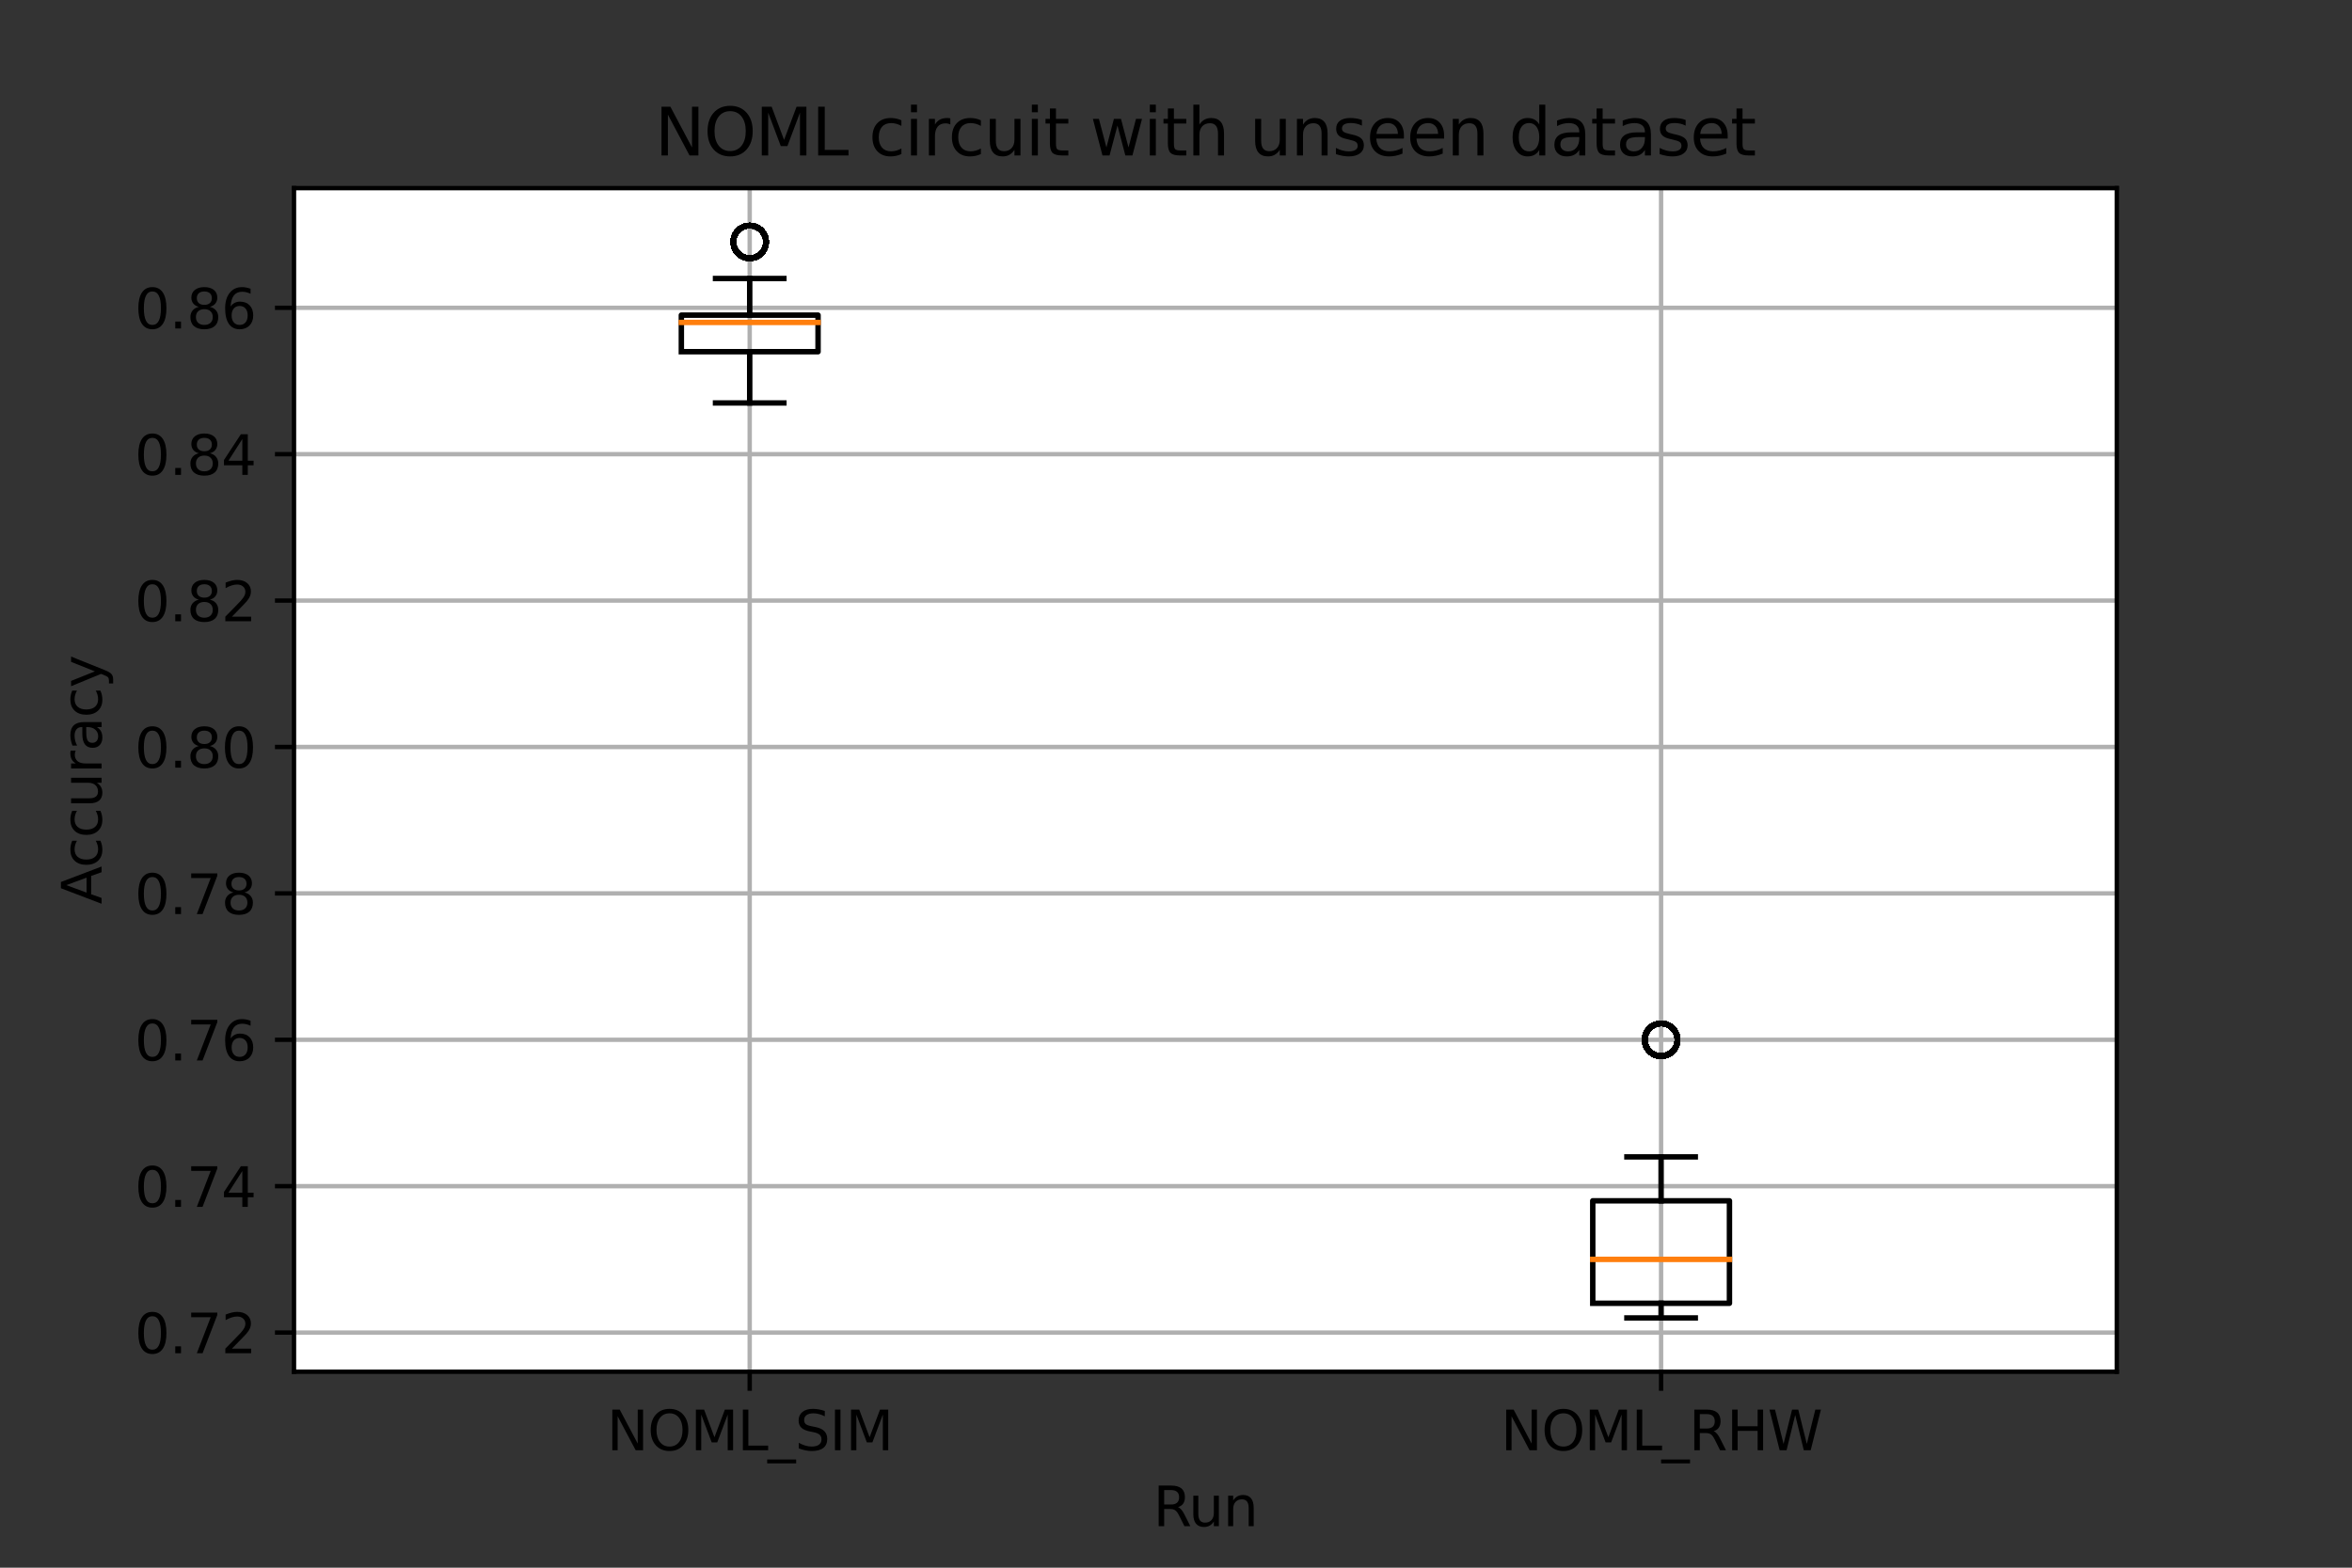 <?xml version="1.0" encoding="utf-8" standalone="no"?>
<!DOCTYPE svg PUBLIC "-//W3C//DTD SVG 1.1//EN"
  "http://www.w3.org/Graphics/SVG/1.1/DTD/svg11.dtd">
<svg xmlns:xlink="http://www.w3.org/1999/xlink" width="432pt" height="288pt" viewBox="0 0 432 288" xmlns="http://www.w3.org/2000/svg" version="1.1">
 <rect x="0" y="0" width="432" height="288" fill="#333333" stroke="none"/>
 <defs>
  <style type="text/css">*{stroke-linejoin: round; stroke-linecap: butt}</style>
 </defs>
 <g id="figure_1">
  <g id="patch_1">
   <path d="M 0 288 
L 432 288 
L 432 0 
L 0 0 
L 0 288 
z
" style="fill: none"/>
  </g>
  <g id="axes_1">
   <g id="patch_2">
    <path d="M 54 252 
L 388.8 252 
L 388.8 34.56 
L 54 34.56 
z
" style="fill: #ffffff"/>
   </g>
   <g id="matplotlib.axis_1">
    <g id="xtick_1">
     <g id="line2d_1">
      <path d="M 137.7 252 
L 137.7 34.56 
" clip-path="url(#pbb923b2dd2)" style="fill: none; stroke: #b0b0b0; stroke-width: 0.8; stroke-linecap: square"/>
     </g>
     <g id="line2d_2">
      <defs>
       <path id="ma402cfe0f0" d="M 0 0 
L 0 3.5 
" style="stroke: #000000; stroke-width: 0.8"/>
      </defs>
      <g>
       <use xlink:href="#ma402cfe0f0" x="137.7" y="252" style="stroke: #000000; stroke-width: 0.8"/>
      </g>
     </g>
     <g id="text_1">
      <!-- NOML_SIM -->
      <g transform="translate(111.46 266.422)scale(0.1 -0.1)">
       <defs>
        <path id="DejaVuSans-4e" d="M 628 4666 
L 1478 4666 
L 3547 763 
L 3547 4666 
L 4159 4666 
L 4159 0 
L 3309 0 
L 1241 3903 
L 1241 0 
L 628 0 
L 628 4666 
z
" transform="scale(0.016)"/>
        <path id="DejaVuSans-4f" d="M 2522 4238 
Q 1834 4238 1429 3725 
Q 1025 3213 1025 2328 
Q 1025 1447 1429 934 
Q 1834 422 2522 422 
Q 3209 422 3611 934 
Q 4013 1447 4013 2328 
Q 4013 3213 3611 3725 
Q 3209 4238 2522 4238 
z
M 2522 4750 
Q 3503 4750 4090 4092 
Q 4678 3434 4678 2328 
Q 4678 1225 4090 567 
Q 3503 -91 2522 -91 
Q 1538 -91 948 565 
Q 359 1222 359 2328 
Q 359 3434 948 4092 
Q 1538 4750 2522 4750 
z
" transform="scale(0.016)"/>
        <path id="DejaVuSans-4d" d="M 628 4666 
L 1569 4666 
L 2759 1491 
L 3956 4666 
L 4897 4666 
L 4897 0 
L 4281 0 
L 4281 4097 
L 3078 897 
L 2444 897 
L 1241 4097 
L 1241 0 
L 628 0 
L 628 4666 
z
" transform="scale(0.016)"/>
        <path id="DejaVuSans-4c" d="M 628 4666 
L 1259 4666 
L 1259 531 
L 3531 531 
L 3531 0 
L 628 0 
L 628 4666 
z
" transform="scale(0.016)"/>
        <path id="DejaVuSans-5f" d="M 3263 -1063 
L 3263 -1509 
L -63 -1509 
L -63 -1063 
L 3263 -1063 
z
" transform="scale(0.016)"/>
        <path id="DejaVuSans-53" d="M 3425 4513 
L 3425 3897 
Q 3066 4069 2747 4153 
Q 2428 4238 2131 4238 
Q 1616 4238 1336 4038 
Q 1056 3838 1056 3469 
Q 1056 3159 1242 3001 
Q 1428 2844 1947 2747 
L 2328 2669 
Q 3034 2534 3370 2195 
Q 3706 1856 3706 1288 
Q 3706 609 3251 259 
Q 2797 -91 1919 -91 
Q 1588 -91 1214 -16 
Q 841 59 441 206 
L 441 856 
Q 825 641 1194 531 
Q 1563 422 1919 422 
Q 2459 422 2753 634 
Q 3047 847 3047 1241 
Q 3047 1584 2836 1778 
Q 2625 1972 2144 2069 
L 1759 2144 
Q 1053 2284 737 2584 
Q 422 2884 422 3419 
Q 422 4038 858 4394 
Q 1294 4750 2059 4750 
Q 2388 4750 2728 4690 
Q 3069 4631 3425 4513 
z
" transform="scale(0.016)"/>
        <path id="DejaVuSans-49" d="M 628 4666 
L 1259 4666 
L 1259 0 
L 628 0 
L 628 4666 
z
" transform="scale(0.016)"/>
       </defs>
       <use xlink:href="#DejaVuSans-4e"/>
       <use xlink:href="#DejaVuSans-4f" x="74.805"/>
       <use xlink:href="#DejaVuSans-4d" x="153.516"/>
       <use xlink:href="#DejaVuSans-4c" x="239.795"/>
       <use xlink:href="#DejaVuSans-5f" x="295.508"/>
       <use xlink:href="#DejaVuSans-53" x="345.508"/>
       <use xlink:href="#DejaVuSans-49" x="408.984"/>
       <use xlink:href="#DejaVuSans-4d" x="438.477"/>
      </g>
     </g>
    </g>
    <g id="xtick_2">
     <g id="line2d_3">
      <path d="M 305.1 252 
L 305.1 34.56 
" clip-path="url(#pbb923b2dd2)" style="fill: none; stroke: #b0b0b0; stroke-width: 0.8; stroke-linecap: square"/>
     </g>
     <g id="line2d_4">
      <g>
       <use xlink:href="#ma402cfe0f0" x="305.1" y="252" style="stroke: #000000; stroke-width: 0.8"/>
      </g>
     </g>
     <g id="text_2">
      <!-- NOML_RHW -->
      <g transform="translate(275.645 266.422)scale(0.1 -0.1)">
       <defs>
        <path id="DejaVuSans-52" d="M 2841 2188 
Q 3044 2119 3236 1894 
Q 3428 1669 3622 1275 
L 4263 0 
L 3584 0 
L 2988 1197 
Q 2756 1666 2539 1819 
Q 2322 1972 1947 1972 
L 1259 1972 
L 1259 0 
L 628 0 
L 628 4666 
L 2053 4666 
Q 2853 4666 3247 4331 
Q 3641 3997 3641 3322 
Q 3641 2881 3436 2590 
Q 3231 2300 2841 2188 
z
M 1259 4147 
L 1259 2491 
L 2053 2491 
Q 2509 2491 2742 2702 
Q 2975 2913 2975 3322 
Q 2975 3731 2742 3939 
Q 2509 4147 2053 4147 
L 1259 4147 
z
" transform="scale(0.016)"/>
        <path id="DejaVuSans-48" d="M 628 4666 
L 1259 4666 
L 1259 2753 
L 3553 2753 
L 3553 4666 
L 4184 4666 
L 4184 0 
L 3553 0 
L 3553 2222 
L 1259 2222 
L 1259 0 
L 628 0 
L 628 4666 
z
" transform="scale(0.016)"/>
        <path id="DejaVuSans-57" d="M 213 4666 
L 850 4666 
L 1831 722 
L 2809 4666 
L 3519 4666 
L 4500 722 
L 5478 4666 
L 6119 4666 
L 4947 0 
L 4153 0 
L 3169 4050 
L 2175 0 
L 1381 0 
L 213 4666 
z
" transform="scale(0.016)"/>
       </defs>
       <use xlink:href="#DejaVuSans-4e"/>
       <use xlink:href="#DejaVuSans-4f" x="74.805"/>
       <use xlink:href="#DejaVuSans-4d" x="153.516"/>
       <use xlink:href="#DejaVuSans-4c" x="239.795"/>
       <use xlink:href="#DejaVuSans-5f" x="295.508"/>
       <use xlink:href="#DejaVuSans-52" x="345.508"/>
       <use xlink:href="#DejaVuSans-48" x="414.99"/>
       <use xlink:href="#DejaVuSans-57" x="490.186"/>
      </g>
     </g>
    </g>
    <g id="text_3">
     <!-- Run -->
     <g transform="translate(211.813 280.378)scale(0.1 -0.1)">
      <defs>
       <path id="DejaVuSans-75" d="M 544 1381 
L 544 3500 
L 1119 3500 
L 1119 1403 
Q 1119 906 1312 657 
Q 1506 409 1894 409 
Q 2359 409 2629 706 
Q 2900 1003 2900 1516 
L 2900 3500 
L 3475 3500 
L 3475 0 
L 2900 0 
L 2900 538 
Q 2691 219 2414 64 
Q 2138 -91 1772 -91 
Q 1169 -91 856 284 
Q 544 659 544 1381 
z
M 1991 3584 
L 1991 3584 
z
" transform="scale(0.016)"/>
       <path id="DejaVuSans-6e" d="M 3513 2113 
L 3513 0 
L 2938 0 
L 2938 2094 
Q 2938 2591 2744 2837 
Q 2550 3084 2163 3084 
Q 1697 3084 1428 2787 
Q 1159 2491 1159 1978 
L 1159 0 
L 581 0 
L 581 3500 
L 1159 3500 
L 1159 2956 
Q 1366 3272 1645 3428 
Q 1925 3584 2291 3584 
Q 2894 3584 3203 3211 
Q 3513 2838 3513 2113 
z
" transform="scale(0.016)"/>
      </defs>
      <use xlink:href="#DejaVuSans-52"/>
      <use xlink:href="#DejaVuSans-75" x="64.982"/>
      <use xlink:href="#DejaVuSans-6e" x="128.361"/>
     </g>
    </g>
   </g>
   <g id="matplotlib.axis_2">
    <g id="ytick_1">
     <g id="line2d_5">
      <path d="M 54 244.806 
L 388.8 244.806 
" clip-path="url(#pbb923b2dd2)" style="fill: none; stroke: #b0b0b0; stroke-width: 0.8; stroke-linecap: square"/>
     </g>
     <g id="line2d_6">
      <defs>
       <path id="m4d4e88c080" d="M 0 0 
L -3.5 0 
" style="stroke: #000000; stroke-width: 0.8"/>
      </defs>
      <g>
       <use xlink:href="#m4d4e88c080" x="54" y="244.806" style="stroke: #000000; stroke-width: 0.8"/>
      </g>
     </g>
     <g id="text_4">
      <!-- 0.72 -->
      <g transform="translate(24.734 248.605)scale(0.1 -0.1)">
       <defs>
        <path id="DejaVuSans-30" d="M 2034 4250 
Q 1547 4250 1301 3770 
Q 1056 3291 1056 2328 
Q 1056 1369 1301 889 
Q 1547 409 2034 409 
Q 2525 409 2770 889 
Q 3016 1369 3016 2328 
Q 3016 3291 2770 3770 
Q 2525 4250 2034 4250 
z
M 2034 4750 
Q 2819 4750 3233 4129 
Q 3647 3509 3647 2328 
Q 3647 1150 3233 529 
Q 2819 -91 2034 -91 
Q 1250 -91 836 529 
Q 422 1150 422 2328 
Q 422 3509 836 4129 
Q 1250 4750 2034 4750 
z
" transform="scale(0.016)"/>
        <path id="DejaVuSans-2e" d="M 684 794 
L 1344 794 
L 1344 0 
L 684 0 
L 684 794 
z
" transform="scale(0.016)"/>
        <path id="DejaVuSans-37" d="M 525 4666 
L 3525 4666 
L 3525 4397 
L 1831 0 
L 1172 0 
L 2766 4134 
L 525 4134 
L 525 4666 
z
" transform="scale(0.016)"/>
        <path id="DejaVuSans-32" d="M 1228 531 
L 3431 531 
L 3431 0 
L 469 0 
L 469 531 
Q 828 903 1448 1529 
Q 2069 2156 2228 2338 
Q 2531 2678 2651 2914 
Q 2772 3150 2772 3378 
Q 2772 3750 2511 3984 
Q 2250 4219 1831 4219 
Q 1534 4219 1204 4116 
Q 875 4013 500 3803 
L 500 4441 
Q 881 4594 1212 4672 
Q 1544 4750 1819 4750 
Q 2544 4750 2975 4387 
Q 3406 4025 3406 3419 
Q 3406 3131 3298 2873 
Q 3191 2616 2906 2266 
Q 2828 2175 2409 1742 
Q 1991 1309 1228 531 
z
" transform="scale(0.016)"/>
       </defs>
       <use xlink:href="#DejaVuSans-30"/>
       <use xlink:href="#DejaVuSans-2e" x="63.623"/>
       <use xlink:href="#DejaVuSans-37" x="95.41"/>
       <use xlink:href="#DejaVuSans-32" x="159.033"/>
      </g>
     </g>
    </g>
    <g id="ytick_2">
     <g id="line2d_7">
      <path d="M 54 217.912 
L 388.8 217.912 
" clip-path="url(#pbb923b2dd2)" style="fill: none; stroke: #b0b0b0; stroke-width: 0.8; stroke-linecap: square"/>
     </g>
     <g id="line2d_8">
      <g>
       <use xlink:href="#m4d4e88c080" x="54" y="217.912" style="stroke: #000000; stroke-width: 0.8"/>
      </g>
     </g>
     <g id="text_5">
      <!-- 0.74 -->
      <g transform="translate(24.734 221.711)scale(0.1 -0.1)">
       <defs>
        <path id="DejaVuSans-34" d="M 2419 4116 
L 825 1625 
L 2419 1625 
L 2419 4116 
z
M 2253 4666 
L 3047 4666 
L 3047 1625 
L 3713 1625 
L 3713 1100 
L 3047 1100 
L 3047 0 
L 2419 0 
L 2419 1100 
L 313 1100 
L 313 1709 
L 2253 4666 
z
" transform="scale(0.016)"/>
       </defs>
       <use xlink:href="#DejaVuSans-30"/>
       <use xlink:href="#DejaVuSans-2e" x="63.623"/>
       <use xlink:href="#DejaVuSans-37" x="95.41"/>
       <use xlink:href="#DejaVuSans-34" x="159.033"/>
      </g>
     </g>
    </g>
    <g id="ytick_3">
     <g id="line2d_9">
      <path d="M 54 191.017 
L 388.8 191.017 
" clip-path="url(#pbb923b2dd2)" style="fill: none; stroke: #b0b0b0; stroke-width: 0.8; stroke-linecap: square"/>
     </g>
     <g id="line2d_10">
      <g>
       <use xlink:href="#m4d4e88c080" x="54" y="191.017" style="stroke: #000000; stroke-width: 0.8"/>
      </g>
     </g>
     <g id="text_6">
      <!-- 0.76 -->
      <g transform="translate(24.734 194.817)scale(0.1 -0.1)">
       <defs>
        <path id="DejaVuSans-36" d="M 2113 2584 
Q 1688 2584 1439 2293 
Q 1191 2003 1191 1497 
Q 1191 994 1439 701 
Q 1688 409 2113 409 
Q 2538 409 2786 701 
Q 3034 994 3034 1497 
Q 3034 2003 2786 2293 
Q 2538 2584 2113 2584 
z
M 3366 4563 
L 3366 3988 
Q 3128 4100 2886 4159 
Q 2644 4219 2406 4219 
Q 1781 4219 1451 3797 
Q 1122 3375 1075 2522 
Q 1259 2794 1537 2939 
Q 1816 3084 2150 3084 
Q 2853 3084 3261 2657 
Q 3669 2231 3669 1497 
Q 3669 778 3244 343 
Q 2819 -91 2113 -91 
Q 1303 -91 875 529 
Q 447 1150 447 2328 
Q 447 3434 972 4092 
Q 1497 4750 2381 4750 
Q 2619 4750 2861 4703 
Q 3103 4656 3366 4563 
z
" transform="scale(0.016)"/>
       </defs>
       <use xlink:href="#DejaVuSans-30"/>
       <use xlink:href="#DejaVuSans-2e" x="63.623"/>
       <use xlink:href="#DejaVuSans-37" x="95.41"/>
       <use xlink:href="#DejaVuSans-36" x="159.033"/>
      </g>
     </g>
    </g>
    <g id="ytick_4">
     <g id="line2d_11">
      <path d="M 54 164.123 
L 388.8 164.123 
" clip-path="url(#pbb923b2dd2)" style="fill: none; stroke: #b0b0b0; stroke-width: 0.8; stroke-linecap: square"/>
     </g>
     <g id="line2d_12">
      <g>
       <use xlink:href="#m4d4e88c080" x="54" y="164.123" style="stroke: #000000; stroke-width: 0.8"/>
      </g>
     </g>
     <g id="text_7">
      <!-- 0.78 -->
      <g transform="translate(24.734 167.922)scale(0.1 -0.1)">
       <defs>
        <path id="DejaVuSans-38" d="M 2034 2216 
Q 1584 2216 1326 1975 
Q 1069 1734 1069 1313 
Q 1069 891 1326 650 
Q 1584 409 2034 409 
Q 2484 409 2743 651 
Q 3003 894 3003 1313 
Q 3003 1734 2745 1975 
Q 2488 2216 2034 2216 
z
M 1403 2484 
Q 997 2584 770 2862 
Q 544 3141 544 3541 
Q 544 4100 942 4425 
Q 1341 4750 2034 4750 
Q 2731 4750 3128 4425 
Q 3525 4100 3525 3541 
Q 3525 3141 3298 2862 
Q 3072 2584 2669 2484 
Q 3125 2378 3379 2068 
Q 3634 1759 3634 1313 
Q 3634 634 3220 271 
Q 2806 -91 2034 -91 
Q 1263 -91 848 271 
Q 434 634 434 1313 
Q 434 1759 690 2068 
Q 947 2378 1403 2484 
z
M 1172 3481 
Q 1172 3119 1398 2916 
Q 1625 2713 2034 2713 
Q 2441 2713 2670 2916 
Q 2900 3119 2900 3481 
Q 2900 3844 2670 4047 
Q 2441 4250 2034 4250 
Q 1625 4250 1398 4047 
Q 1172 3844 1172 3481 
z
" transform="scale(0.016)"/>
       </defs>
       <use xlink:href="#DejaVuSans-30"/>
       <use xlink:href="#DejaVuSans-2e" x="63.623"/>
       <use xlink:href="#DejaVuSans-37" x="95.41"/>
       <use xlink:href="#DejaVuSans-38" x="159.033"/>
      </g>
     </g>
    </g>
    <g id="ytick_5">
     <g id="line2d_13">
      <path d="M 54 137.229 
L 388.8 137.229 
" clip-path="url(#pbb923b2dd2)" style="fill: none; stroke: #b0b0b0; stroke-width: 0.8; stroke-linecap: square"/>
     </g>
     <g id="line2d_14">
      <g>
       <use xlink:href="#m4d4e88c080" x="54" y="137.229" style="stroke: #000000; stroke-width: 0.8"/>
      </g>
     </g>
     <g id="text_8">
      <!-- 0.80 -->
      <g transform="translate(24.734 141.028)scale(0.1 -0.1)">
       <use xlink:href="#DejaVuSans-30"/>
       <use xlink:href="#DejaVuSans-2e" x="63.623"/>
       <use xlink:href="#DejaVuSans-38" x="95.41"/>
       <use xlink:href="#DejaVuSans-30" x="159.033"/>
      </g>
     </g>
    </g>
    <g id="ytick_6">
     <g id="line2d_15">
      <path d="M 54 110.335 
L 388.8 110.335 
" clip-path="url(#pbb923b2dd2)" style="fill: none; stroke: #b0b0b0; stroke-width: 0.8; stroke-linecap: square"/>
     </g>
     <g id="line2d_16">
      <g>
       <use xlink:href="#m4d4e88c080" x="54" y="110.335" style="stroke: #000000; stroke-width: 0.8"/>
      </g>
     </g>
     <g id="text_9">
      <!-- 0.82 -->
      <g transform="translate(24.734 114.134)scale(0.1 -0.1)">
       <use xlink:href="#DejaVuSans-30"/>
       <use xlink:href="#DejaVuSans-2e" x="63.623"/>
       <use xlink:href="#DejaVuSans-38" x="95.41"/>
       <use xlink:href="#DejaVuSans-32" x="159.033"/>
      </g>
     </g>
    </g>
    <g id="ytick_7">
     <g id="line2d_17">
      <path d="M 54 83.44 
L 388.8 83.44 
" clip-path="url(#pbb923b2dd2)" style="fill: none; stroke: #b0b0b0; stroke-width: 0.8; stroke-linecap: square"/>
     </g>
     <g id="line2d_18">
      <g>
       <use xlink:href="#m4d4e88c080" x="54" y="83.44" style="stroke: #000000; stroke-width: 0.8"/>
      </g>
     </g>
     <g id="text_10">
      <!-- 0.84 -->
      <g transform="translate(24.734 87.24)scale(0.1 -0.1)">
       <use xlink:href="#DejaVuSans-30"/>
       <use xlink:href="#DejaVuSans-2e" x="63.623"/>
       <use xlink:href="#DejaVuSans-38" x="95.41"/>
       <use xlink:href="#DejaVuSans-34" x="159.033"/>
      </g>
     </g>
    </g>
    <g id="ytick_8">
     <g id="line2d_19">
      <path d="M 54 56.546 
L 388.8 56.546 
" clip-path="url(#pbb923b2dd2)" style="fill: none; stroke: #b0b0b0; stroke-width: 0.8; stroke-linecap: square"/>
     </g>
     <g id="line2d_20">
      <g>
       <use xlink:href="#m4d4e88c080" x="54" y="56.546" style="stroke: #000000; stroke-width: 0.8"/>
      </g>
     </g>
     <g id="text_11">
      <!-- 0.86 -->
      <g transform="translate(24.734 60.345)scale(0.1 -0.1)">
       <use xlink:href="#DejaVuSans-30"/>
       <use xlink:href="#DejaVuSans-2e" x="63.623"/>
       <use xlink:href="#DejaVuSans-38" x="95.41"/>
       <use xlink:href="#DejaVuSans-36" x="159.033"/>
      </g>
     </g>
    </g>
    <g id="text_12">
     <!-- Accuracy -->
     <g transform="translate(18.655 166.108)rotate(-90)scale(0.1 -0.1)">
      <defs>
       <path id="DejaVuSans-41" d="M 2188 4044 
L 1331 1722 
L 3047 1722 
L 2188 4044 
z
M 1831 4666 
L 2547 4666 
L 4325 0 
L 3669 0 
L 3244 1197 
L 1141 1197 
L 716 0 
L 50 0 
L 1831 4666 
z
" transform="scale(0.016)"/>
       <path id="DejaVuSans-63" d="M 3122 3366 
L 3122 2828 
Q 2878 2963 2633 3030 
Q 2388 3097 2138 3097 
Q 1578 3097 1268 2742 
Q 959 2388 959 1747 
Q 959 1106 1268 751 
Q 1578 397 2138 397 
Q 2388 397 2633 464 
Q 2878 531 3122 666 
L 3122 134 
Q 2881 22 2623 -34 
Q 2366 -91 2075 -91 
Q 1284 -91 818 406 
Q 353 903 353 1747 
Q 353 2603 823 3093 
Q 1294 3584 2113 3584 
Q 2378 3584 2631 3529 
Q 2884 3475 3122 3366 
z
" transform="scale(0.016)"/>
       <path id="DejaVuSans-72" d="M 2631 2963 
Q 2534 3019 2420 3045 
Q 2306 3072 2169 3072 
Q 1681 3072 1420 2755 
Q 1159 2438 1159 1844 
L 1159 0 
L 581 0 
L 581 3500 
L 1159 3500 
L 1159 2956 
Q 1341 3275 1631 3429 
Q 1922 3584 2338 3584 
Q 2397 3584 2469 3576 
Q 2541 3569 2628 3553 
L 2631 2963 
z
" transform="scale(0.016)"/>
       <path id="DejaVuSans-61" d="M 2194 1759 
Q 1497 1759 1228 1600 
Q 959 1441 959 1056 
Q 959 750 1161 570 
Q 1363 391 1709 391 
Q 2188 391 2477 730 
Q 2766 1069 2766 1631 
L 2766 1759 
L 2194 1759 
z
M 3341 1997 
L 3341 0 
L 2766 0 
L 2766 531 
Q 2569 213 2275 61 
Q 1981 -91 1556 -91 
Q 1019 -91 701 211 
Q 384 513 384 1019 
Q 384 1609 779 1909 
Q 1175 2209 1959 2209 
L 2766 2209 
L 2766 2266 
Q 2766 2663 2505 2880 
Q 2244 3097 1772 3097 
Q 1472 3097 1187 3025 
Q 903 2953 641 2809 
L 641 3341 
Q 956 3463 1253 3523 
Q 1550 3584 1831 3584 
Q 2591 3584 2966 3190 
Q 3341 2797 3341 1997 
z
" transform="scale(0.016)"/>
       <path id="DejaVuSans-79" d="M 2059 -325 
Q 1816 -950 1584 -1140 
Q 1353 -1331 966 -1331 
L 506 -1331 
L 506 -850 
L 844 -850 
Q 1081 -850 1212 -737 
Q 1344 -625 1503 -206 
L 1606 56 
L 191 3500 
L 800 3500 
L 1894 763 
L 2988 3500 
L 3597 3500 
L 2059 -325 
z
" transform="scale(0.016)"/>
      </defs>
      <use xlink:href="#DejaVuSans-41"/>
      <use xlink:href="#DejaVuSans-63" x="66.658"/>
      <use xlink:href="#DejaVuSans-63" x="121.639"/>
      <use xlink:href="#DejaVuSans-75" x="176.619"/>
      <use xlink:href="#DejaVuSans-72" x="239.998"/>
      <use xlink:href="#DejaVuSans-61" x="281.111"/>
      <use xlink:href="#DejaVuSans-63" x="342.391"/>
      <use xlink:href="#DejaVuSans-79" x="397.371"/>
     </g>
    </g>
   </g>
   <g id="line2d_21">
    <path d="M 125.145 64.614 
L 150.255 64.614 
L 150.255 57.891 
L 125.145 57.891 
L 125.145 64.614 
" clip-path="url(#pbb923b2dd2)" style="fill: none; stroke: #000000; stroke-linecap: square"/>
   </g>
   <g id="line2d_22">
    <path d="M 137.7 64.614 
L 137.7 74.027 
" clip-path="url(#pbb923b2dd2)" style="fill: none; stroke: #000000; stroke-linecap: square"/>
   </g>
   <g id="line2d_23">
    <path d="M 137.7 57.891 
L 137.7 51.167 
" clip-path="url(#pbb923b2dd2)" style="fill: none; stroke: #000000; stroke-linecap: square"/>
   </g>
   <g id="line2d_24">
    <path d="M 131.423 74.027 
L 143.977 74.027 
" clip-path="url(#pbb923b2dd2)" style="fill: none; stroke: #000000; stroke-linecap: square"/>
   </g>
   <g id="line2d_25">
    <path d="M 131.423 51.167 
L 143.977 51.167 
" clip-path="url(#pbb923b2dd2)" style="fill: none; stroke: #000000; stroke-linecap: square"/>
   </g>
   <g id="line2d_26">
    <defs>
     <path id="m3a983a1b81" d="M 0 3 
C 0.796 3 1.559 2.684 2.121 2.121 
C 2.684 1.559 3 0.796 3 0 
C 3 -0.796 2.684 -1.559 2.121 -2.121 
C 1.559 -2.684 0.796 -3 0 -3 
C -0.796 -3 -1.559 -2.684 -2.121 -2.121 
C -2.684 -1.559 -3 -0.796 -3 0 
C -3 0.796 -2.684 1.559 -2.121 2.121 
C -1.559 2.684 -0.796 3 0 3 
z
" style="stroke: #000000"/>
    </defs>
    <g clip-path="url(#pbb923b2dd2)">
     <use xlink:href="#m3a983a1b81" x="137.7" y="44.444" style="fill-opacity: 0; stroke: #000000"/>
     <use xlink:href="#m3a983a1b81" x="137.7" y="44.444" style="fill-opacity: 0; stroke: #000000"/>
     <use xlink:href="#m3a983a1b81" x="137.7" y="44.444" style="fill-opacity: 0; stroke: #000000"/>
     <use xlink:href="#m3a983a1b81" x="137.7" y="44.444" style="fill-opacity: 0; stroke: #000000"/>
     <use xlink:href="#m3a983a1b81" x="137.7" y="44.444" style="fill-opacity: 0; stroke: #000000"/>
     <use xlink:href="#m3a983a1b81" x="137.7" y="44.444" style="fill-opacity: 0; stroke: #000000"/>
     <use xlink:href="#m3a983a1b81" x="137.7" y="44.444" style="fill-opacity: 0; stroke: #000000"/>
     <use xlink:href="#m3a983a1b81" x="137.7" y="44.444" style="fill-opacity: 0; stroke: #000000"/>
     <use xlink:href="#m3a983a1b81" x="137.7" y="44.444" style="fill-opacity: 0; stroke: #000000"/>
     <use xlink:href="#m3a983a1b81" x="137.7" y="44.444" style="fill-opacity: 0; stroke: #000000"/>
     <use xlink:href="#m3a983a1b81" x="137.7" y="44.444" style="fill-opacity: 0; stroke: #000000"/>
     <use xlink:href="#m3a983a1b81" x="137.7" y="44.444" style="fill-opacity: 0; stroke: #000000"/>
     <use xlink:href="#m3a983a1b81" x="137.7" y="44.444" style="fill-opacity: 0; stroke: #000000"/>
     <use xlink:href="#m3a983a1b81" x="137.7" y="44.444" style="fill-opacity: 0; stroke: #000000"/>
     <use xlink:href="#m3a983a1b81" x="137.7" y="44.444" style="fill-opacity: 0; stroke: #000000"/>
     <use xlink:href="#m3a983a1b81" x="137.7" y="44.444" style="fill-opacity: 0; stroke: #000000"/>
     <use xlink:href="#m3a983a1b81" x="137.7" y="44.444" style="fill-opacity: 0; stroke: #000000"/>
     <use xlink:href="#m3a983a1b81" x="137.7" y="44.444" style="fill-opacity: 0; stroke: #000000"/>
     <use xlink:href="#m3a983a1b81" x="137.7" y="44.444" style="fill-opacity: 0; stroke: #000000"/>
     <use xlink:href="#m3a983a1b81" x="137.7" y="44.444" style="fill-opacity: 0; stroke: #000000"/>
     <use xlink:href="#m3a983a1b81" x="137.7" y="44.444" style="fill-opacity: 0; stroke: #000000"/>
     <use xlink:href="#m3a983a1b81" x="137.7" y="44.444" style="fill-opacity: 0; stroke: #000000"/>
     <use xlink:href="#m3a983a1b81" x="137.7" y="44.444" style="fill-opacity: 0; stroke: #000000"/>
     <use xlink:href="#m3a983a1b81" x="137.7" y="44.444" style="fill-opacity: 0; stroke: #000000"/>
     <use xlink:href="#m3a983a1b81" x="137.7" y="44.444" style="fill-opacity: 0; stroke: #000000"/>
     <use xlink:href="#m3a983a1b81" x="137.7" y="44.444" style="fill-opacity: 0; stroke: #000000"/>
     <use xlink:href="#m3a983a1b81" x="137.7" y="44.444" style="fill-opacity: 0; stroke: #000000"/>
     <use xlink:href="#m3a983a1b81" x="137.7" y="44.444" style="fill-opacity: 0; stroke: #000000"/>
     <use xlink:href="#m3a983a1b81" x="137.7" y="44.444" style="fill-opacity: 0; stroke: #000000"/>
     <use xlink:href="#m3a983a1b81" x="137.7" y="44.444" style="fill-opacity: 0; stroke: #000000"/>
     <use xlink:href="#m3a983a1b81" x="137.7" y="44.444" style="fill-opacity: 0; stroke: #000000"/>
     <use xlink:href="#m3a983a1b81" x="137.7" y="44.444" style="fill-opacity: 0; stroke: #000000"/>
     <use xlink:href="#m3a983a1b81" x="137.7" y="44.444" style="fill-opacity: 0; stroke: #000000"/>
     <use xlink:href="#m3a983a1b81" x="137.7" y="44.444" style="fill-opacity: 0; stroke: #000000"/>
     <use xlink:href="#m3a983a1b81" x="137.7" y="44.444" style="fill-opacity: 0; stroke: #000000"/>
     <use xlink:href="#m3a983a1b81" x="137.7" y="44.444" style="fill-opacity: 0; stroke: #000000"/>
     <use xlink:href="#m3a983a1b81" x="137.7" y="44.444" style="fill-opacity: 0; stroke: #000000"/>
     <use xlink:href="#m3a983a1b81" x="137.7" y="44.444" style="fill-opacity: 0; stroke: #000000"/>
     <use xlink:href="#m3a983a1b81" x="137.7" y="44.444" style="fill-opacity: 0; stroke: #000000"/>
     <use xlink:href="#m3a983a1b81" x="137.7" y="44.444" style="fill-opacity: 0; stroke: #000000"/>
     <use xlink:href="#m3a983a1b81" x="137.7" y="44.444" style="fill-opacity: 0; stroke: #000000"/>
     <use xlink:href="#m3a983a1b81" x="137.7" y="44.444" style="fill-opacity: 0; stroke: #000000"/>
     <use xlink:href="#m3a983a1b81" x="137.7" y="44.444" style="fill-opacity: 0; stroke: #000000"/>
     <use xlink:href="#m3a983a1b81" x="137.7" y="44.444" style="fill-opacity: 0; stroke: #000000"/>
     <use xlink:href="#m3a983a1b81" x="137.7" y="44.444" style="fill-opacity: 0; stroke: #000000"/>
     <use xlink:href="#m3a983a1b81" x="137.7" y="44.444" style="fill-opacity: 0; stroke: #000000"/>
     <use xlink:href="#m3a983a1b81" x="137.7" y="44.444" style="fill-opacity: 0; stroke: #000000"/>
     <use xlink:href="#m3a983a1b81" x="137.7" y="44.444" style="fill-opacity: 0; stroke: #000000"/>
     <use xlink:href="#m3a983a1b81" x="137.7" y="44.444" style="fill-opacity: 0; stroke: #000000"/>
     <use xlink:href="#m3a983a1b81" x="137.7" y="44.444" style="fill-opacity: 0; stroke: #000000"/>
     <use xlink:href="#m3a983a1b81" x="137.7" y="44.444" style="fill-opacity: 0; stroke: #000000"/>
     <use xlink:href="#m3a983a1b81" x="137.7" y="44.444" style="fill-opacity: 0; stroke: #000000"/>
     <use xlink:href="#m3a983a1b81" x="137.7" y="44.444" style="fill-opacity: 0; stroke: #000000"/>
     <use xlink:href="#m3a983a1b81" x="137.7" y="44.444" style="fill-opacity: 0; stroke: #000000"/>
     <use xlink:href="#m3a983a1b81" x="137.7" y="44.444" style="fill-opacity: 0; stroke: #000000"/>
     <use xlink:href="#m3a983a1b81" x="137.7" y="44.444" style="fill-opacity: 0; stroke: #000000"/>
     <use xlink:href="#m3a983a1b81" x="137.7" y="44.444" style="fill-opacity: 0; stroke: #000000"/>
     <use xlink:href="#m3a983a1b81" x="137.7" y="44.444" style="fill-opacity: 0; stroke: #000000"/>
     <use xlink:href="#m3a983a1b81" x="137.7" y="44.444" style="fill-opacity: 0; stroke: #000000"/>
     <use xlink:href="#m3a983a1b81" x="137.7" y="44.444" style="fill-opacity: 0; stroke: #000000"/>
     <use xlink:href="#m3a983a1b81" x="137.7" y="44.444" style="fill-opacity: 0; stroke: #000000"/>
     <use xlink:href="#m3a983a1b81" x="137.7" y="44.444" style="fill-opacity: 0; stroke: #000000"/>
     <use xlink:href="#m3a983a1b81" x="137.7" y="44.444" style="fill-opacity: 0; stroke: #000000"/>
     <use xlink:href="#m3a983a1b81" x="137.7" y="44.444" style="fill-opacity: 0; stroke: #000000"/>
     <use xlink:href="#m3a983a1b81" x="137.7" y="44.444" style="fill-opacity: 0; stroke: #000000"/>
     <use xlink:href="#m3a983a1b81" x="137.7" y="44.444" style="fill-opacity: 0; stroke: #000000"/>
     <use xlink:href="#m3a983a1b81" x="137.7" y="44.444" style="fill-opacity: 0; stroke: #000000"/>
     <use xlink:href="#m3a983a1b81" x="137.7" y="44.444" style="fill-opacity: 0; stroke: #000000"/>
     <use xlink:href="#m3a983a1b81" x="137.7" y="44.444" style="fill-opacity: 0; stroke: #000000"/>
     <use xlink:href="#m3a983a1b81" x="137.7" y="44.444" style="fill-opacity: 0; stroke: #000000"/>
     <use xlink:href="#m3a983a1b81" x="137.7" y="44.444" style="fill-opacity: 0; stroke: #000000"/>
     <use xlink:href="#m3a983a1b81" x="137.7" y="44.444" style="fill-opacity: 0; stroke: #000000"/>
     <use xlink:href="#m3a983a1b81" x="137.7" y="44.444" style="fill-opacity: 0; stroke: #000000"/>
     <use xlink:href="#m3a983a1b81" x="137.7" y="44.444" style="fill-opacity: 0; stroke: #000000"/>
     <use xlink:href="#m3a983a1b81" x="137.7" y="44.444" style="fill-opacity: 0; stroke: #000000"/>
     <use xlink:href="#m3a983a1b81" x="137.7" y="44.444" style="fill-opacity: 0; stroke: #000000"/>
     <use xlink:href="#m3a983a1b81" x="137.7" y="44.444" style="fill-opacity: 0; stroke: #000000"/>
     <use xlink:href="#m3a983a1b81" x="137.7" y="44.444" style="fill-opacity: 0; stroke: #000000"/>
     <use xlink:href="#m3a983a1b81" x="137.7" y="44.444" style="fill-opacity: 0; stroke: #000000"/>
     <use xlink:href="#m3a983a1b81" x="137.7" y="44.444" style="fill-opacity: 0; stroke: #000000"/>
     <use xlink:href="#m3a983a1b81" x="137.7" y="44.444" style="fill-opacity: 0; stroke: #000000"/>
     <use xlink:href="#m3a983a1b81" x="137.7" y="44.444" style="fill-opacity: 0; stroke: #000000"/>
     <use xlink:href="#m3a983a1b81" x="137.7" y="44.444" style="fill-opacity: 0; stroke: #000000"/>
     <use xlink:href="#m3a983a1b81" x="137.7" y="44.444" style="fill-opacity: 0; stroke: #000000"/>
     <use xlink:href="#m3a983a1b81" x="137.7" y="44.444" style="fill-opacity: 0; stroke: #000000"/>
     <use xlink:href="#m3a983a1b81" x="137.7" y="44.444" style="fill-opacity: 0; stroke: #000000"/>
     <use xlink:href="#m3a983a1b81" x="137.7" y="44.444" style="fill-opacity: 0; stroke: #000000"/>
     <use xlink:href="#m3a983a1b81" x="137.7" y="44.444" style="fill-opacity: 0; stroke: #000000"/>
     <use xlink:href="#m3a983a1b81" x="137.7" y="44.444" style="fill-opacity: 0; stroke: #000000"/>
     <use xlink:href="#m3a983a1b81" x="137.7" y="44.444" style="fill-opacity: 0; stroke: #000000"/>
     <use xlink:href="#m3a983a1b81" x="137.7" y="44.444" style="fill-opacity: 0; stroke: #000000"/>
     <use xlink:href="#m3a983a1b81" x="137.7" y="44.444" style="fill-opacity: 0; stroke: #000000"/>
     <use xlink:href="#m3a983a1b81" x="137.7" y="44.444" style="fill-opacity: 0; stroke: #000000"/>
     <use xlink:href="#m3a983a1b81" x="137.7" y="44.444" style="fill-opacity: 0; stroke: #000000"/>
     <use xlink:href="#m3a983a1b81" x="137.7" y="44.444" style="fill-opacity: 0; stroke: #000000"/>
     <use xlink:href="#m3a983a1b81" x="137.7" y="44.444" style="fill-opacity: 0; stroke: #000000"/>
     <use xlink:href="#m3a983a1b81" x="137.7" y="44.444" style="fill-opacity: 0; stroke: #000000"/>
     <use xlink:href="#m3a983a1b81" x="137.7" y="44.444" style="fill-opacity: 0; stroke: #000000"/>
     <use xlink:href="#m3a983a1b81" x="137.7" y="44.444" style="fill-opacity: 0; stroke: #000000"/>
     <use xlink:href="#m3a983a1b81" x="137.7" y="44.444" style="fill-opacity: 0; stroke: #000000"/>
    </g>
   </g>
   <g id="line2d_27">
    <path d="M 292.545 239.427 
L 317.655 239.427 
L 317.655 220.601 
L 292.545 220.601 
L 292.545 239.427 
" clip-path="url(#pbb923b2dd2)" style="fill: none; stroke: #000000; stroke-linecap: square"/>
   </g>
   <g id="line2d_28">
    <path d="M 305.1 239.427 
L 305.1 242.116 
" clip-path="url(#pbb923b2dd2)" style="fill: none; stroke: #000000; stroke-linecap: square"/>
   </g>
   <g id="line2d_29">
    <path d="M 305.1 220.601 
L 305.1 212.533 
" clip-path="url(#pbb923b2dd2)" style="fill: none; stroke: #000000; stroke-linecap: square"/>
   </g>
   <g id="line2d_30">
    <path d="M 298.822 242.116 
L 311.377 242.116 
" clip-path="url(#pbb923b2dd2)" style="fill: none; stroke: #000000; stroke-linecap: square"/>
   </g>
   <g id="line2d_31">
    <path d="M 298.822 212.533 
L 311.377 212.533 
" clip-path="url(#pbb923b2dd2)" style="fill: none; stroke: #000000; stroke-linecap: square"/>
   </g>
   <g id="line2d_32">
    <g clip-path="url(#pbb923b2dd2)">
     <use xlink:href="#m3a983a1b81" x="305.1" y="191.017" style="fill-opacity: 0; stroke: #000000"/>
     <use xlink:href="#m3a983a1b81" x="305.1" y="191.017" style="fill-opacity: 0; stroke: #000000"/>
     <use xlink:href="#m3a983a1b81" x="305.1" y="191.017" style="fill-opacity: 0; stroke: #000000"/>
     <use xlink:href="#m3a983a1b81" x="305.1" y="191.017" style="fill-opacity: 0; stroke: #000000"/>
     <use xlink:href="#m3a983a1b81" x="305.1" y="191.017" style="fill-opacity: 0; stroke: #000000"/>
     <use xlink:href="#m3a983a1b81" x="305.1" y="191.017" style="fill-opacity: 0; stroke: #000000"/>
     <use xlink:href="#m3a983a1b81" x="305.1" y="191.017" style="fill-opacity: 0; stroke: #000000"/>
     <use xlink:href="#m3a983a1b81" x="305.1" y="191.017" style="fill-opacity: 0; stroke: #000000"/>
     <use xlink:href="#m3a983a1b81" x="305.1" y="191.017" style="fill-opacity: 0; stroke: #000000"/>
     <use xlink:href="#m3a983a1b81" x="305.1" y="191.017" style="fill-opacity: 0; stroke: #000000"/>
     <use xlink:href="#m3a983a1b81" x="305.1" y="191.017" style="fill-opacity: 0; stroke: #000000"/>
     <use xlink:href="#m3a983a1b81" x="305.1" y="191.017" style="fill-opacity: 0; stroke: #000000"/>
     <use xlink:href="#m3a983a1b81" x="305.1" y="191.017" style="fill-opacity: 0; stroke: #000000"/>
     <use xlink:href="#m3a983a1b81" x="305.1" y="191.017" style="fill-opacity: 0; stroke: #000000"/>
     <use xlink:href="#m3a983a1b81" x="305.1" y="191.017" style="fill-opacity: 0; stroke: #000000"/>
     <use xlink:href="#m3a983a1b81" x="305.1" y="191.017" style="fill-opacity: 0; stroke: #000000"/>
     <use xlink:href="#m3a983a1b81" x="305.1" y="191.017" style="fill-opacity: 0; stroke: #000000"/>
     <use xlink:href="#m3a983a1b81" x="305.1" y="191.017" style="fill-opacity: 0; stroke: #000000"/>
     <use xlink:href="#m3a983a1b81" x="305.1" y="191.017" style="fill-opacity: 0; stroke: #000000"/>
     <use xlink:href="#m3a983a1b81" x="305.1" y="191.017" style="fill-opacity: 0; stroke: #000000"/>
     <use xlink:href="#m3a983a1b81" x="305.1" y="191.017" style="fill-opacity: 0; stroke: #000000"/>
     <use xlink:href="#m3a983a1b81" x="305.1" y="191.017" style="fill-opacity: 0; stroke: #000000"/>
     <use xlink:href="#m3a983a1b81" x="305.1" y="191.017" style="fill-opacity: 0; stroke: #000000"/>
     <use xlink:href="#m3a983a1b81" x="305.1" y="191.017" style="fill-opacity: 0; stroke: #000000"/>
     <use xlink:href="#m3a983a1b81" x="305.1" y="191.017" style="fill-opacity: 0; stroke: #000000"/>
     <use xlink:href="#m3a983a1b81" x="305.1" y="191.017" style="fill-opacity: 0; stroke: #000000"/>
     <use xlink:href="#m3a983a1b81" x="305.1" y="191.017" style="fill-opacity: 0; stroke: #000000"/>
     <use xlink:href="#m3a983a1b81" x="305.1" y="191.017" style="fill-opacity: 0; stroke: #000000"/>
     <use xlink:href="#m3a983a1b81" x="305.1" y="191.017" style="fill-opacity: 0; stroke: #000000"/>
     <use xlink:href="#m3a983a1b81" x="305.1" y="191.017" style="fill-opacity: 0; stroke: #000000"/>
     <use xlink:href="#m3a983a1b81" x="305.1" y="191.017" style="fill-opacity: 0; stroke: #000000"/>
     <use xlink:href="#m3a983a1b81" x="305.1" y="191.017" style="fill-opacity: 0; stroke: #000000"/>
     <use xlink:href="#m3a983a1b81" x="305.1" y="191.017" style="fill-opacity: 0; stroke: #000000"/>
     <use xlink:href="#m3a983a1b81" x="305.1" y="191.017" style="fill-opacity: 0; stroke: #000000"/>
     <use xlink:href="#m3a983a1b81" x="305.1" y="191.017" style="fill-opacity: 0; stroke: #000000"/>
     <use xlink:href="#m3a983a1b81" x="305.1" y="191.017" style="fill-opacity: 0; stroke: #000000"/>
     <use xlink:href="#m3a983a1b81" x="305.1" y="191.017" style="fill-opacity: 0; stroke: #000000"/>
     <use xlink:href="#m3a983a1b81" x="305.1" y="191.017" style="fill-opacity: 0; stroke: #000000"/>
     <use xlink:href="#m3a983a1b81" x="305.1" y="191.017" style="fill-opacity: 0; stroke: #000000"/>
     <use xlink:href="#m3a983a1b81" x="305.1" y="191.017" style="fill-opacity: 0; stroke: #000000"/>
     <use xlink:href="#m3a983a1b81" x="305.1" y="191.017" style="fill-opacity: 0; stroke: #000000"/>
     <use xlink:href="#m3a983a1b81" x="305.1" y="191.017" style="fill-opacity: 0; stroke: #000000"/>
     <use xlink:href="#m3a983a1b81" x="305.1" y="191.017" style="fill-opacity: 0; stroke: #000000"/>
     <use xlink:href="#m3a983a1b81" x="305.1" y="191.017" style="fill-opacity: 0; stroke: #000000"/>
     <use xlink:href="#m3a983a1b81" x="305.1" y="191.017" style="fill-opacity: 0; stroke: #000000"/>
     <use xlink:href="#m3a983a1b81" x="305.1" y="191.017" style="fill-opacity: 0; stroke: #000000"/>
     <use xlink:href="#m3a983a1b81" x="305.1" y="191.017" style="fill-opacity: 0; stroke: #000000"/>
     <use xlink:href="#m3a983a1b81" x="305.1" y="191.017" style="fill-opacity: 0; stroke: #000000"/>
     <use xlink:href="#m3a983a1b81" x="305.1" y="191.017" style="fill-opacity: 0; stroke: #000000"/>
     <use xlink:href="#m3a983a1b81" x="305.1" y="191.017" style="fill-opacity: 0; stroke: #000000"/>
     <use xlink:href="#m3a983a1b81" x="305.1" y="191.017" style="fill-opacity: 0; stroke: #000000"/>
     <use xlink:href="#m3a983a1b81" x="305.1" y="191.017" style="fill-opacity: 0; stroke: #000000"/>
     <use xlink:href="#m3a983a1b81" x="305.1" y="191.017" style="fill-opacity: 0; stroke: #000000"/>
     <use xlink:href="#m3a983a1b81" x="305.1" y="191.017" style="fill-opacity: 0; stroke: #000000"/>
     <use xlink:href="#m3a983a1b81" x="305.1" y="191.017" style="fill-opacity: 0; stroke: #000000"/>
     <use xlink:href="#m3a983a1b81" x="305.1" y="191.017" style="fill-opacity: 0; stroke: #000000"/>
     <use xlink:href="#m3a983a1b81" x="305.1" y="191.017" style="fill-opacity: 0; stroke: #000000"/>
     <use xlink:href="#m3a983a1b81" x="305.1" y="191.017" style="fill-opacity: 0; stroke: #000000"/>
     <use xlink:href="#m3a983a1b81" x="305.1" y="191.017" style="fill-opacity: 0; stroke: #000000"/>
     <use xlink:href="#m3a983a1b81" x="305.1" y="191.017" style="fill-opacity: 0; stroke: #000000"/>
     <use xlink:href="#m3a983a1b81" x="305.1" y="191.017" style="fill-opacity: 0; stroke: #000000"/>
     <use xlink:href="#m3a983a1b81" x="305.1" y="191.017" style="fill-opacity: 0; stroke: #000000"/>
     <use xlink:href="#m3a983a1b81" x="305.1" y="191.017" style="fill-opacity: 0; stroke: #000000"/>
     <use xlink:href="#m3a983a1b81" x="305.1" y="191.017" style="fill-opacity: 0; stroke: #000000"/>
     <use xlink:href="#m3a983a1b81" x="305.1" y="191.017" style="fill-opacity: 0; stroke: #000000"/>
     <use xlink:href="#m3a983a1b81" x="305.1" y="191.017" style="fill-opacity: 0; stroke: #000000"/>
     <use xlink:href="#m3a983a1b81" x="305.1" y="191.017" style="fill-opacity: 0; stroke: #000000"/>
     <use xlink:href="#m3a983a1b81" x="305.1" y="191.017" style="fill-opacity: 0; stroke: #000000"/>
     <use xlink:href="#m3a983a1b81" x="305.1" y="191.017" style="fill-opacity: 0; stroke: #000000"/>
     <use xlink:href="#m3a983a1b81" x="305.1" y="191.017" style="fill-opacity: 0; stroke: #000000"/>
     <use xlink:href="#m3a983a1b81" x="305.1" y="191.017" style="fill-opacity: 0; stroke: #000000"/>
     <use xlink:href="#m3a983a1b81" x="305.1" y="191.017" style="fill-opacity: 0; stroke: #000000"/>
     <use xlink:href="#m3a983a1b81" x="305.1" y="191.017" style="fill-opacity: 0; stroke: #000000"/>
     <use xlink:href="#m3a983a1b81" x="305.1" y="191.017" style="fill-opacity: 0; stroke: #000000"/>
     <use xlink:href="#m3a983a1b81" x="305.1" y="191.017" style="fill-opacity: 0; stroke: #000000"/>
     <use xlink:href="#m3a983a1b81" x="305.1" y="191.017" style="fill-opacity: 0; stroke: #000000"/>
     <use xlink:href="#m3a983a1b81" x="305.1" y="191.017" style="fill-opacity: 0; stroke: #000000"/>
     <use xlink:href="#m3a983a1b81" x="305.1" y="191.017" style="fill-opacity: 0; stroke: #000000"/>
     <use xlink:href="#m3a983a1b81" x="305.1" y="191.017" style="fill-opacity: 0; stroke: #000000"/>
     <use xlink:href="#m3a983a1b81" x="305.1" y="191.017" style="fill-opacity: 0; stroke: #000000"/>
     <use xlink:href="#m3a983a1b81" x="305.1" y="191.017" style="fill-opacity: 0; stroke: #000000"/>
     <use xlink:href="#m3a983a1b81" x="305.1" y="191.017" style="fill-opacity: 0; stroke: #000000"/>
     <use xlink:href="#m3a983a1b81" x="305.1" y="191.017" style="fill-opacity: 0; stroke: #000000"/>
     <use xlink:href="#m3a983a1b81" x="305.1" y="191.017" style="fill-opacity: 0; stroke: #000000"/>
     <use xlink:href="#m3a983a1b81" x="305.1" y="191.017" style="fill-opacity: 0; stroke: #000000"/>
     <use xlink:href="#m3a983a1b81" x="305.1" y="191.017" style="fill-opacity: 0; stroke: #000000"/>
     <use xlink:href="#m3a983a1b81" x="305.1" y="191.017" style="fill-opacity: 0; stroke: #000000"/>
     <use xlink:href="#m3a983a1b81" x="305.1" y="191.017" style="fill-opacity: 0; stroke: #000000"/>
     <use xlink:href="#m3a983a1b81" x="305.1" y="191.017" style="fill-opacity: 0; stroke: #000000"/>
     <use xlink:href="#m3a983a1b81" x="305.1" y="191.017" style="fill-opacity: 0; stroke: #000000"/>
     <use xlink:href="#m3a983a1b81" x="305.1" y="191.017" style="fill-opacity: 0; stroke: #000000"/>
     <use xlink:href="#m3a983a1b81" x="305.1" y="191.017" style="fill-opacity: 0; stroke: #000000"/>
     <use xlink:href="#m3a983a1b81" x="305.1" y="191.017" style="fill-opacity: 0; stroke: #000000"/>
     <use xlink:href="#m3a983a1b81" x="305.1" y="191.017" style="fill-opacity: 0; stroke: #000000"/>
     <use xlink:href="#m3a983a1b81" x="305.1" y="191.017" style="fill-opacity: 0; stroke: #000000"/>
     <use xlink:href="#m3a983a1b81" x="305.1" y="191.017" style="fill-opacity: 0; stroke: #000000"/>
     <use xlink:href="#m3a983a1b81" x="305.1" y="191.017" style="fill-opacity: 0; stroke: #000000"/>
     <use xlink:href="#m3a983a1b81" x="305.1" y="191.017" style="fill-opacity: 0; stroke: #000000"/>
     <use xlink:href="#m3a983a1b81" x="305.1" y="191.017" style="fill-opacity: 0; stroke: #000000"/>
     <use xlink:href="#m3a983a1b81" x="305.1" y="191.017" style="fill-opacity: 0; stroke: #000000"/>
    </g>
   </g>
   <g id="line2d_33">
    <path d="M 125.145 59.235 
L 150.255 59.235 
" clip-path="url(#pbb923b2dd2)" style="fill: none; stroke: #ff7f0e; stroke-linecap: square"/>
   </g>
   <g id="line2d_34">
    <path d="M 292.545 231.359 
L 317.655 231.359 
" clip-path="url(#pbb923b2dd2)" style="fill: none; stroke: #ff7f0e; stroke-linecap: square"/>
   </g>
   <g id="patch_3">
    <path d="M 54 252 
L 54 34.56 
" style="fill: none; stroke: #000000; stroke-width: 0.8; stroke-linejoin: miter; stroke-linecap: square"/>
   </g>
   <g id="patch_4">
    <path d="M 388.8 252 
L 388.8 34.56 
" style="fill: none; stroke: #000000; stroke-width: 0.8; stroke-linejoin: miter; stroke-linecap: square"/>
   </g>
   <g id="patch_5">
    <path d="M 54 252 
L 388.8 252 
" style="fill: none; stroke: #000000; stroke-width: 0.8; stroke-linejoin: miter; stroke-linecap: square"/>
   </g>
   <g id="patch_6">
    <path d="M 54 34.56 
L 388.8 34.56 
" style="fill: none; stroke: #000000; stroke-width: 0.8; stroke-linejoin: miter; stroke-linecap: square"/>
   </g>
   <g id="text_13">
    <!-- NOML circuit with unseen dataset -->
    <g transform="translate(120.293 28.56)scale(0.12 -0.12)">
     <defs>
      <path id="DejaVuSans-20" transform="scale(0.016)"/>
      <path id="DejaVuSans-69" d="M 603 3500 
L 1178 3500 
L 1178 0 
L 603 0 
L 603 3500 
z
M 603 4863 
L 1178 4863 
L 1178 4134 
L 603 4134 
L 603 4863 
z
" transform="scale(0.016)"/>
      <path id="DejaVuSans-74" d="M 1172 4494 
L 1172 3500 
L 2356 3500 
L 2356 3053 
L 1172 3053 
L 1172 1153 
Q 1172 725 1289 603 
Q 1406 481 1766 481 
L 2356 481 
L 2356 0 
L 1766 0 
Q 1100 0 847 248 
Q 594 497 594 1153 
L 594 3053 
L 172 3053 
L 172 3500 
L 594 3500 
L 594 4494 
L 1172 4494 
z
" transform="scale(0.016)"/>
      <path id="DejaVuSans-77" d="M 269 3500 
L 844 3500 
L 1563 769 
L 2278 3500 
L 2956 3500 
L 3675 769 
L 4391 3500 
L 4966 3500 
L 4050 0 
L 3372 0 
L 2619 2869 
L 1863 0 
L 1184 0 
L 269 3500 
z
" transform="scale(0.016)"/>
      <path id="DejaVuSans-68" d="M 3513 2113 
L 3513 0 
L 2938 0 
L 2938 2094 
Q 2938 2591 2744 2837 
Q 2550 3084 2163 3084 
Q 1697 3084 1428 2787 
Q 1159 2491 1159 1978 
L 1159 0 
L 581 0 
L 581 4863 
L 1159 4863 
L 1159 2956 
Q 1366 3272 1645 3428 
Q 1925 3584 2291 3584 
Q 2894 3584 3203 3211 
Q 3513 2838 3513 2113 
z
" transform="scale(0.016)"/>
      <path id="DejaVuSans-73" d="M 2834 3397 
L 2834 2853 
Q 2591 2978 2328 3040 
Q 2066 3103 1784 3103 
Q 1356 3103 1142 2972 
Q 928 2841 928 2578 
Q 928 2378 1081 2264 
Q 1234 2150 1697 2047 
L 1894 2003 
Q 2506 1872 2764 1633 
Q 3022 1394 3022 966 
Q 3022 478 2636 193 
Q 2250 -91 1575 -91 
Q 1294 -91 989 -36 
Q 684 19 347 128 
L 347 722 
Q 666 556 975 473 
Q 1284 391 1588 391 
Q 1994 391 2212 530 
Q 2431 669 2431 922 
Q 2431 1156 2273 1281 
Q 2116 1406 1581 1522 
L 1381 1569 
Q 847 1681 609 1914 
Q 372 2147 372 2553 
Q 372 3047 722 3315 
Q 1072 3584 1716 3584 
Q 2034 3584 2315 3537 
Q 2597 3491 2834 3397 
z
" transform="scale(0.016)"/>
      <path id="DejaVuSans-65" d="M 3597 1894 
L 3597 1613 
L 953 1613 
Q 991 1019 1311 708 
Q 1631 397 2203 397 
Q 2534 397 2845 478 
Q 3156 559 3463 722 
L 3463 178 
Q 3153 47 2828 -22 
Q 2503 -91 2169 -91 
Q 1331 -91 842 396 
Q 353 884 353 1716 
Q 353 2575 817 3079 
Q 1281 3584 2069 3584 
Q 2775 3584 3186 3129 
Q 3597 2675 3597 1894 
z
M 3022 2063 
Q 3016 2534 2758 2815 
Q 2500 3097 2075 3097 
Q 1594 3097 1305 2825 
Q 1016 2553 972 2059 
L 3022 2063 
z
" transform="scale(0.016)"/>
      <path id="DejaVuSans-64" d="M 2906 2969 
L 2906 4863 
L 3481 4863 
L 3481 0 
L 2906 0 
L 2906 525 
Q 2725 213 2448 61 
Q 2172 -91 1784 -91 
Q 1150 -91 751 415 
Q 353 922 353 1747 
Q 353 2572 751 3078 
Q 1150 3584 1784 3584 
Q 2172 3584 2448 3432 
Q 2725 3281 2906 2969 
z
M 947 1747 
Q 947 1113 1208 752 
Q 1469 391 1925 391 
Q 2381 391 2643 752 
Q 2906 1113 2906 1747 
Q 2906 2381 2643 2742 
Q 2381 3103 1925 3103 
Q 1469 3103 1208 2742 
Q 947 2381 947 1747 
z
" transform="scale(0.016)"/>
     </defs>
     <use xlink:href="#DejaVuSans-4e"/>
     <use xlink:href="#DejaVuSans-4f" x="74.805"/>
     <use xlink:href="#DejaVuSans-4d" x="153.516"/>
     <use xlink:href="#DejaVuSans-4c" x="239.795"/>
     <use xlink:href="#DejaVuSans-20" x="295.508"/>
     <use xlink:href="#DejaVuSans-63" x="327.295"/>
     <use xlink:href="#DejaVuSans-69" x="382.275"/>
     <use xlink:href="#DejaVuSans-72" x="410.059"/>
     <use xlink:href="#DejaVuSans-63" x="448.922"/>
     <use xlink:href="#DejaVuSans-75" x="503.902"/>
     <use xlink:href="#DejaVuSans-69" x="567.281"/>
     <use xlink:href="#DejaVuSans-74" x="595.064"/>
     <use xlink:href="#DejaVuSans-20" x="634.273"/>
     <use xlink:href="#DejaVuSans-77" x="666.061"/>
     <use xlink:href="#DejaVuSans-69" x="747.848"/>
     <use xlink:href="#DejaVuSans-74" x="775.631"/>
     <use xlink:href="#DejaVuSans-68" x="814.84"/>
     <use xlink:href="#DejaVuSans-20" x="878.219"/>
     <use xlink:href="#DejaVuSans-75" x="910.006"/>
     <use xlink:href="#DejaVuSans-6e" x="973.385"/>
     <use xlink:href="#DejaVuSans-73" x="1036.764"/>
     <use xlink:href="#DejaVuSans-65" x="1088.863"/>
     <use xlink:href="#DejaVuSans-65" x="1150.387"/>
     <use xlink:href="#DejaVuSans-6e" x="1211.91"/>
     <use xlink:href="#DejaVuSans-20" x="1275.289"/>
     <use xlink:href="#DejaVuSans-64" x="1307.076"/>
     <use xlink:href="#DejaVuSans-61" x="1370.553"/>
     <use xlink:href="#DejaVuSans-74" x="1431.832"/>
     <use xlink:href="#DejaVuSans-61" x="1471.041"/>
     <use xlink:href="#DejaVuSans-73" x="1532.32"/>
     <use xlink:href="#DejaVuSans-65" x="1584.42"/>
     <use xlink:href="#DejaVuSans-74" x="1645.943"/>
    </g>
   </g>
  </g>
 </g>
 <defs>
  <clipPath id="pbb923b2dd2">
   <rect x="54" y="34.56" width="334.8" height="217.44"/>
  </clipPath>
 </defs>
</svg>
